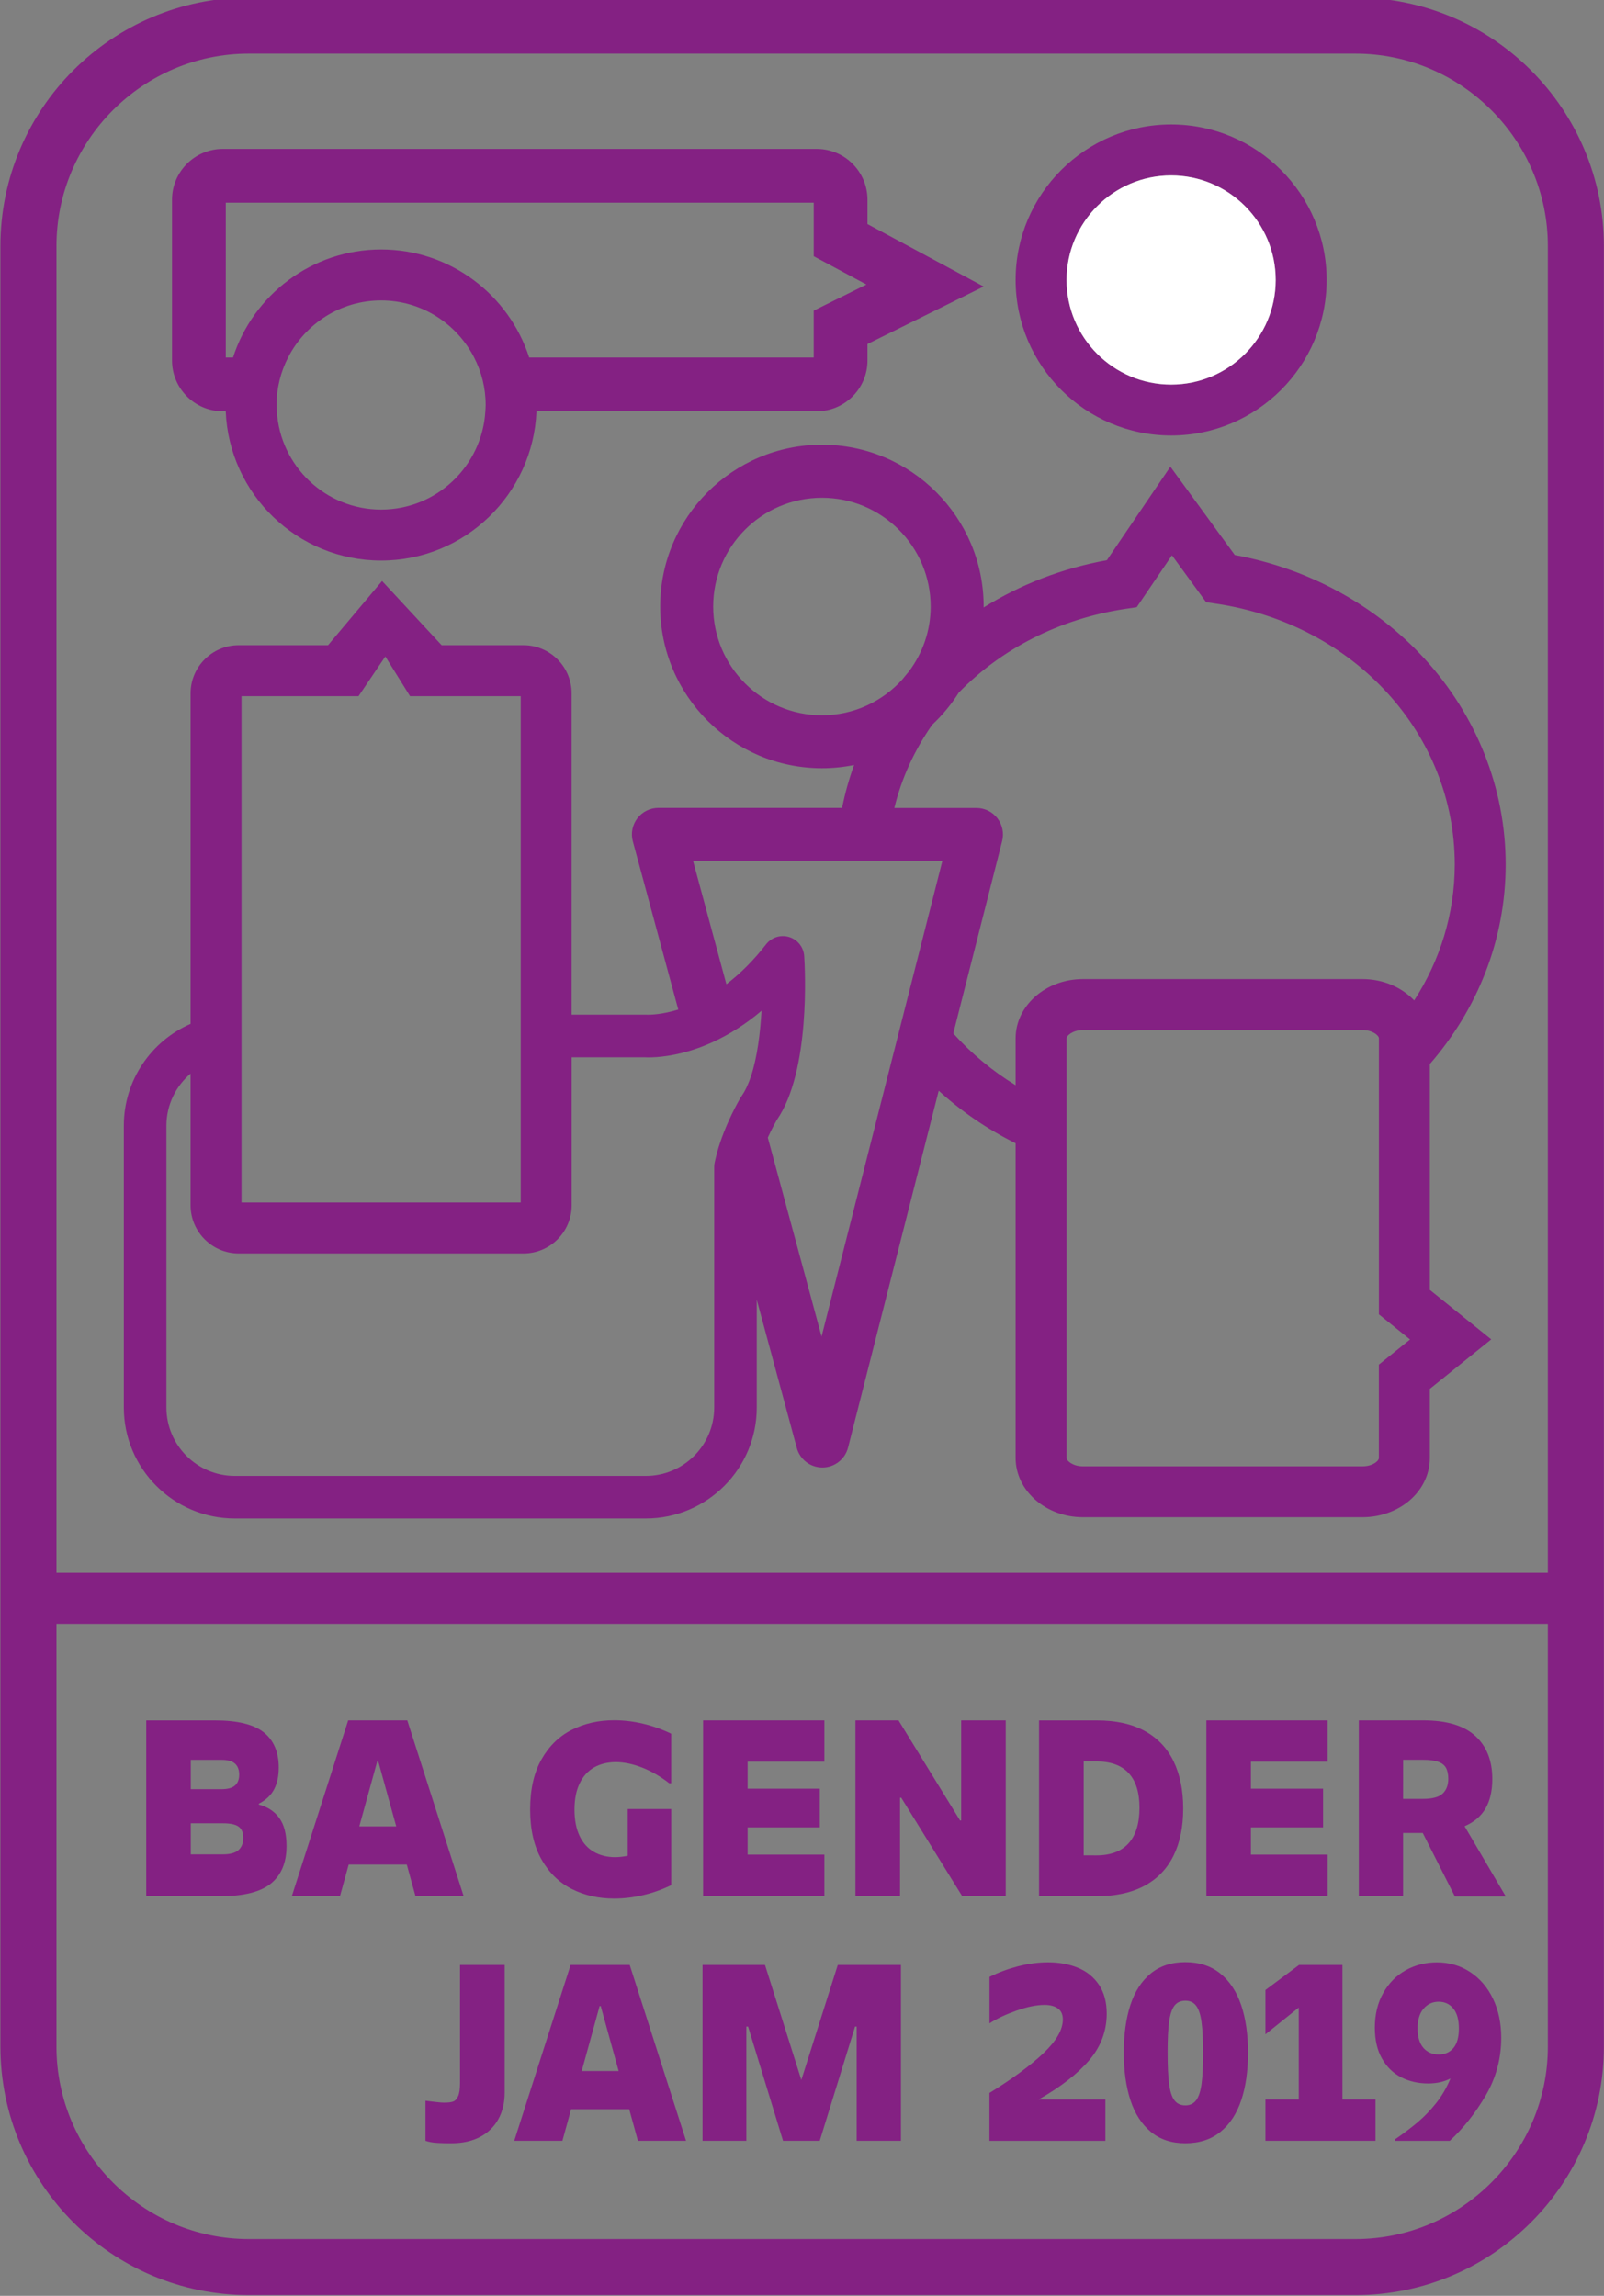 <?xml version="1.0" encoding="utf-8"?>
<!-- Generator: Adobe Illustrator 23.0.3, SVG Export Plug-In . SVG Version: 6.00 Build 0)  -->
<svg version="1.1" id="Capa_1" xmlns="http://www.w3.org/2000/svg" xmlns:xlink="http://www.w3.org/1999/xlink" x="0px" y="0px"
	 viewBox="0 0 314.78 450.48" style="enable-background:new 0 0 314.78 450.48;" xml:space="preserve">
<rect x="0" y="0" width="314.78" height="450.48" fill="#808080" stroke="none"/>
<style type="text/css">
	.st0{fill:#842183;}
	.st1{fill:none;stroke:#842183;stroke-width:10;stroke-miterlimit:10;}
	.st2{fill:#FFFFFF;}
	.st3{fill:none;}
</style>
<g>
	<path class="st0" d="M266.01,10.52c20.76,0,37.75,16.99,37.75,37.75v353.32c0,20.76-16.99,37.75-37.75,37.75H48.83
		c-20.76,0-37.75-16.99-37.75-37.75V48.27c0-20.76,16.99-37.75,37.75-37.75H266.01 M266.01-0.48H48.83
		c-26.88,0-48.75,21.87-48.75,48.75v353.32c0,26.88,21.87,48.75,48.75,48.75h217.18c26.88,0,48.75-21.87,48.75-48.75V48.27
		C314.75,21.39,292.89-0.48,266.01-0.48L266.01-0.48z"/>
</g>
<line class="st1" x1="6.2" y1="313.62" x2="311.54" y2="313.62"/>
<g>
	<path class="st0" d="M28.7,337.57h13.5c4.41,0,7.6,0.78,9.56,2.34c1.96,1.56,2.94,3.87,2.94,6.91c0,1.71-0.31,3.14-0.92,4.3
		c-0.61,1.16-1.61,2.09-2.99,2.81v0.15c1.76,0.47,3.1,1.36,4.04,2.67c0.94,1.31,1.4,3.14,1.4,5.48c0,3.24-1.02,5.69-3.06,7.35
		s-5.37,2.49-9.97,2.49H28.7V337.57z M43.45,351.07c1.22,0,2.11-0.24,2.66-0.72s0.83-1.19,0.83-2.14c0-0.96-0.28-1.68-0.83-2.17
		c-0.55-0.49-1.44-0.73-2.66-0.73h-6.01v5.76L43.45,351.07L43.45,351.07z M43.74,363.86c1.4,0,2.42-0.28,3.05-0.83
		c0.63-0.55,0.95-1.36,0.95-2.42c0-1.01-0.3-1.74-0.9-2.18c-0.6-0.45-1.64-0.67-3.1-0.67h-6.3v6.1H43.74z"/>
	<path class="st0" d="M81.54,372.06l-1.71-6.2h-11.4l-1.71,6.2h-9.45l11.06-34.5h11.6l11.06,34.5H81.54z M70.51,358.37h7.25
		l-3.52-12.74h-0.22L70.51,358.37z"/>
	<path class="st0" d="M116.6,346.79c-1.21,0.68-2.15,1.72-2.83,3.11c-0.68,1.39-1.03,3.11-1.03,5.16c0,2.07,0.34,3.8,1.01,5.2
		c0.67,1.4,1.61,2.44,2.81,3.12s2.58,1.03,4.14,1.03c0.76,0,1.59-0.09,2.49-0.27v-9.18h8.54v14.94c-1.77,0.86-3.62,1.52-5.53,1.96
		c-1.91,0.45-3.81,0.67-5.68,0.67c-3.04,0-5.81-0.62-8.29-1.87s-4.47-3.18-5.96-5.8s-2.23-5.89-2.23-9.81
		c0-3.94,0.74-7.22,2.23-9.84c1.49-2.62,3.47-4.55,5.96-5.8c2.48-1.25,5.24-1.87,8.29-1.87c1.87,0,3.76,0.22,5.66,0.67
		s3.75,1.1,5.54,1.97v9.72h-0.39c-1.77-1.37-3.57-2.4-5.38-3.1c-1.82-0.7-3.54-1.05-5.16-1.05
		C119.21,345.77,117.81,346.11,116.6,346.79z"/>
	<path class="st0" d="M137.98,372.06v-34.5h23.8v8.11h-15.06v5.3h14.16v7.59h-14.16v5.35h15.06v8.15L137.98,372.06L137.98,372.06z"
		/>
	<path class="st0" d="M167.88,372.06v-34.5h8.45l12.08,19.65h0.22v-19.65h8.74v34.5h-8.54l-11.96-19.31h-0.24v19.31H167.88z"/>
	<path class="st0" d="M203.91,337.57h11.35c3.74,0,6.88,0.69,9.4,2.08c2.52,1.38,4.41,3.37,5.66,5.96s1.88,5.67,1.88,9.25
		c0,3.63-0.64,6.73-1.92,9.3c-1.28,2.57-3.18,4.53-5.71,5.88c-2.53,1.35-5.65,2.03-9.36,2.03h-11.3V337.57z M215.17,364.06
		c2.77,0,4.87-0.79,6.3-2.36c1.43-1.57,2.15-3.9,2.15-7c0-2.98-0.7-5.24-2.11-6.77c-1.41-1.54-3.52-2.31-6.33-2.31h-2.51v18.43
		L215.17,364.06L215.17,364.06z"/>
	<path class="st0" d="M236.75,372.06v-34.5h23.8v8.11h-15.06v5.3h14.16v7.59h-14.16v5.35h15.06v8.15L236.75,372.06L236.75,372.06z"
		/>
	<path class="st0" d="M285.51,372.11l-6.3-12.45h-3.86v12.4h-8.69v-34.5h12.65c4.56,0,7.96,1.01,10.19,3.04
		c2.24,2.03,3.36,4.85,3.36,8.46c0,2.33-0.44,4.26-1.33,5.79c-0.89,1.53-2.26,2.69-4.11,3.49l8.08,13.77L285.51,372.11
		L285.51,372.11z M275.35,352.97h3.91c1.84,0,3.12-0.35,3.86-1.04c0.73-0.69,1.1-1.66,1.1-2.92c0-0.89-0.16-1.61-0.46-2.15
		c-0.31-0.54-0.82-0.93-1.54-1.18s-1.7-0.38-2.95-0.38h-3.91L275.35,352.97L275.35,352.97z"/>
	<path class="st0" d="M85.88,420.48c-0.92-0.05-1.71-0.19-2.38-0.42v-7.86l1.2,0.15c0.16,0.02,0.52,0.06,1.07,0.12
		c0.55,0.07,1.02,0.1,1.39,0.1c0.75,0,1.33-0.06,1.73-0.2c0.41-0.13,0.74-0.47,1-1.03c0.26-0.55,0.39-1.43,0.39-2.64v-23.14h8.76
		v25.05c0,1.99-0.42,3.73-1.25,5.22c-0.83,1.5-2.03,2.66-3.6,3.48s-3.42,1.23-5.55,1.23C87.72,420.55,86.8,420.53,85.88,420.48z"/>
	<path class="st0" d="M125.19,420.06l-1.71-6.2h-11.4l-1.71,6.2h-9.45l11.06-34.5h11.6l11.06,34.5H125.19z M114.16,406.37h7.25
		l-3.52-12.74h-0.22L114.16,406.37z"/>
	<path class="st0" d="M137.87,420.06v-34.5h12.26l7.13,22.56l7.15-22.56h12.4v34.5h-8.69v-22.41h-0.32l-6.93,22.41h-7.2l-6.86-22.41
		h-0.34v22.41H137.87z"/>
	<path class="st0" d="M213.74,404.27c-2.29,2.67-5.6,5.23-9.92,7.69h13.11v8.11h-22.75v-9.4c4.49-2.77,8.02-5.36,10.57-7.78
		c2.55-2.42,3.83-4.63,3.83-6.63c0-0.98-0.32-1.7-0.96-2.16s-1.52-0.7-2.62-0.7c-1.58,0-3.41,0.37-5.5,1.11s-3.86,1.57-5.31,2.5
		v-9.11c1.71-0.86,3.57-1.55,5.59-2.08c2.02-0.52,3.99-0.78,5.91-0.78c2.13,0,4.07,0.35,5.8,1.05c1.73,0.7,3.12,1.81,4.15,3.32
		s1.55,3.43,1.55,5.74C217.17,398.56,216.03,401.6,213.74,404.27z"/>
	<path class="st0" d="M225.87,418.32c-1.81-1.49-3.15-3.56-4.02-6.22c-0.87-2.66-1.31-5.77-1.31-9.34s0.43-6.67,1.29-9.33
		c0.86-2.65,2.2-4.72,4-6.2c1.81-1.48,4.07-2.22,6.79-2.22c2.73,0,5.02,0.74,6.86,2.23c1.84,1.49,3.21,3.56,4.1,6.21
		s1.34,5.75,1.34,9.3c0,3.56-0.44,6.68-1.33,9.34s-2.25,4.74-4.09,6.22c-1.84,1.49-4.13,2.23-6.88,2.23
		C229.93,420.55,227.68,419.81,225.87,418.32z M234.76,412.08c0.5-0.68,0.85-1.76,1.05-3.24c0.2-1.47,0.29-3.5,0.29-6.09
		c0-2.55-0.1-4.56-0.31-6.02c-0.2-1.46-0.55-2.51-1.05-3.17s-1.2-0.99-2.11-0.99c-0.94,0-1.66,0.33-2.16,0.99s-0.84,1.71-1.04,3.14
		c-0.2,1.43-0.29,3.45-0.29,6.05c0,2.64,0.1,4.69,0.29,6.17c0.2,1.47,0.54,2.54,1.05,3.2c0.5,0.66,1.22,0.99,2.15,0.99
		C233.54,413.11,234.25,412.76,234.76,412.08z"/>
	<path class="st0" d="M248.34,420.06v-8.11h6.54v-18.04l-6.54,5.25v-8.69l6.59-4.91h8.52v26.39h6.49v8.11H248.34z"/>
	<path class="st0" d="M288.51,386.95c1.92,1.26,3.42,3.01,4.49,5.25c1.07,2.24,1.61,4.78,1.61,7.63c0,4.1-1.02,7.89-3.05,11.35
		c-2.04,3.47-4.39,6.43-7.06,8.89h-10.74v-0.29c1.74-1.2,3.25-2.34,4.52-3.42s2.47-2.32,3.59-3.74s2.05-3.01,2.78-4.79
		c-1.24,0.65-2.7,0.98-4.39,0.98c-1.95,0-3.72-0.41-5.3-1.22s-2.83-2.04-3.76-3.69c-0.93-1.64-1.39-3.65-1.39-6.03
		c0-2.59,0.54-4.85,1.64-6.8c1.09-1.94,2.56-3.43,4.41-4.47c1.85-1.03,3.89-1.55,6.12-1.55
		C284.41,385.05,286.59,385.68,288.51,386.95z M279.34,401.83c0.76,0.86,1.76,1.29,3.01,1.29c1.22,0,2.18-0.43,2.89-1.28
		c0.71-0.86,1.06-2.13,1.06-3.82c0-1.71-0.36-3.01-1.09-3.91c-0.72-0.89-1.68-1.34-2.87-1.34c-1.21,0-2.2,0.46-2.98,1.37
		s-1.17,2.22-1.17,3.93C278.21,399.71,278.59,400.96,279.34,401.83z"/>
</g>
<g>
	<path class="st0" d="M229.83,85.45c-16.83,0-30.52-13.69-30.52-30.52S213,24.42,229.83,24.42s30.52,13.69,30.52,30.52
		S246.66,85.45,229.83,85.45z M229.83,34.42c-11.31,0-20.52,9.2-20.52,20.52c0,11.31,9.2,20.52,20.52,20.52
		c11.31,0,20.52-9.2,20.52-20.52S241.14,34.42,229.83,34.42z"/>
	<path class="st2" d="M229.83,34.42c-11.31,0-20.52,9.2-20.52,20.52c0,11.31,9.2,20.52,20.52,20.52c11.31,0,20.52-9.2,20.52-20.52
		S241.14,34.42,229.83,34.42z"/>
</g>
<path class="st0" d="M170.24,43.97v-4.78c0-5.5-4.47-9.97-9.97-9.97H43.73c-5.5,0-9.97,4.47-9.97,9.97v31.54
	c0,5.5,4.47,9.97,9.97,9.97h0.57c0.65,16.26,14.07,29.29,30.49,29.29c16.42,0,29.84-13.03,30.49-29.29h54.99
	c5.5,0,9.98-4.47,9.97-9.97V67.5l22.8-11.28L170.24,43.97z M74.79,99.99c-10.9,0-19.82-8.55-20.46-19.29
	c-0.02-0.41-0.06-0.81-0.06-1.23c0-3.36,0.83-6.52,2.26-9.32c3.4-6.64,10.3-11.2,18.26-11.2c7.95,0,14.85,4.56,18.26,11.2
	c1.44,2.8,2.26,5.96,2.26,9.32c0,0.42-0.04,0.82-0.06,1.23C94.61,91.45,85.69,99.99,74.79,99.99z M159.69,60.95v9.2h-55.84
	c-3.95-12.28-15.48-21.2-29.06-21.2c-13.58,0-25.11,8.92-29.06,21.2h-1.42V39.77h115.38v10.51l10.34,5.55L159.69,60.95z"/>
<path class="st3" d="M164.2,168.93h-28.19l6.54,24.2c2.76-2.1,5.37-4.71,7.79-7.83c1.07-1.37,2.87-1.94,4.53-1.43
	c1.66,0.51,2.83,1.99,2.95,3.72c0.15,2.29,1.28,22.58-5.37,32.17c-0.22,0.37-0.96,1.68-1.77,3.47l10.55,39.03l14.61-57.51
	c-7.34-9.98-11.66-22.09-11.66-35.13C164.18,169.39,164.19,169.16,164.2,168.93z"/>
<path class="st3" d="M212.53,192.11h54.85c4.07,0,7.72,1.63,10.15,4.19c5.05-7.8,7.95-16.93,7.95-26.68
	c0-25.58-19.65-47.1-46.72-51.17l-2.07-0.31l-6.71-9.2l-6.91,10.18l-2.17,0.32c-22.96,3.45-40.57,19.14-45.4,39.08h16.12
	c1.6,0,3.12,0.74,4.1,2.01c0.99,1.27,1.33,2.92,0.94,4.47l-9.59,37.75c3.51,3.92,7.64,7.35,12.23,10.17v-9.2
	C199.31,197.33,205.24,192.11,212.53,192.11z"/>
<polygon class="st3" points="102.19,136.6 80.47,136.6 75.62,128.81 70.36,136.6 47.4,136.6 47.4,199.1 102.19,199.1 "/>
<path class="st3" d="M144.88,201.74l2.54,9.39c1.21-3.68,1.8-8.43,2.05-12.78C147.91,199.66,146.37,200.77,144.88,201.74z"/>
<rect x="47.4" y="207.46" class="st3" width="54.79" height="28.49"/>
<path class="st3" d="M126.76,207.47c-0.04,0-0.08,0-0.12-0.01h-14.45v29.04c0,5.21-4.24,9.45-9.45,9.45H46.85
	c-5.21,0-9.45-4.24-9.45-9.45v-25.84c-2.9,2.46-4.74,6.13-4.74,10.22v55.3c0,7.4,6.02,13.42,13.42,13.42h80.66
	c7.4,0,13.42-6.02,13.42-13.42v-47.2c0-0.29,0.03-0.57,0.09-0.85c0.13-0.65,0.3-1.29,0.47-1.92l-5.41-20.01
	C131.07,207.47,127.91,207.51,126.76,207.47z"/>
<polygon class="st0" points="136.01,168.93 136.01,168.93 136.01,168.93 "/>
<path class="st0" d="M280.6,208.78c9.29-10.67,14.88-24.31,14.88-39.16c0-14.85-5.67-29.21-15.97-40.43
	c-9.65-10.51-22.79-17.66-37.18-20.28l-12.65-17.34l-12.46,18.35c-8.9,1.62-17.06,4.83-24.19,9.28c0-0.07,0.01-0.13,0.01-0.2
	c0-17.5-14.24-31.74-31.74-31.74s-31.74,14.24-31.74,31.74s14.24,31.74,31.74,31.74c2.16,0,4.27-0.22,6.31-0.63
	c-0.99,2.73-1.78,5.53-2.35,8.41h-36.05c-1.62,0-3.15,0.76-4.13,2.04c-0.98,1.29-1.31,2.96-0.89,4.52l8.92,33.01
	c-3.3,1.02-5.61,1.02-6.03,1.01c-0.11-0.01-0.23-0.01-0.35-0.01h-14.55v-63.04c0-5.22-4.24-9.45-9.46-9.45H86.67l-11.69-12.6
	l-10.6,12.6H46.85c-5.21,0-9.45,4.24-9.45,9.45v64.85c-7.7,3.36-13.1,11.04-13.1,19.97v55.3c0,12.01,9.77,21.78,21.78,21.78h80.66
	c12.01,0,21.78-9.77,21.77-21.78v-21.14l7.86,29.08c0.61,2.27,2.67,3.84,5.02,3.84c0.01,0,0.03,0,0.04,0c2.36-0.02,4.42-1.63,5-3.92
	l17.79-70.01c4.47,4.07,9.55,7.56,15.09,10.31v61.74c0,6.41,5.93,11.63,13.22,11.63h54.84c0.01,0,0.02,0,0.03,0
	c3.8,0,7.41-1.43,9.91-3.92c2.12-2.12,3.29-4.85,3.29-7.7v-13.56l12.05-9.71l-12.05-9.71V208.78z M161.3,140.35
	c-11.77,0-21.34-9.57-21.34-21.34s9.57-21.34,21.34-21.34c11.77,0,21.34,9.57,21.34,21.34c0,4.79-1.6,9.2-4.28,12.76
	c-0.44,0.51-0.86,1.03-1.28,1.55C173.18,137.63,167.56,140.35,161.3,140.35z M47.4,207.46v-8.36v-62.5h22.96l5.26-7.79l4.85,7.79
	h21.72v62.5v8.36v28.49H47.4V207.46z M140.25,228.13c-0.06,0.28-0.09,0.56-0.09,0.85v47.2c0,7.4-6.02,13.42-13.42,13.42H46.08
	c-7.4,0-13.42-6.02-13.42-13.42v-55.3c0-4.09,1.84-7.75,4.74-10.22v25.84c0,5.21,4.24,9.45,9.45,9.45h55.89
	c5.21,0,9.45-4.24,9.45-9.45v-29.04h14.45c0.04,0.01,0.08,0.01,0.12,0.01c1.15,0.04,4.31,0,8.55-1.27c2.81-0.84,6.08-2.22,9.56-4.47
	c1.5-0.97,3.03-2.08,4.58-3.4c-0.25,4.35-0.84,9.11-2.05,12.78c-0.51,1.54-1.12,2.9-1.87,3.96c-0.07,0.09-0.12,0.18-0.18,0.27
	c-0.13,0.23-3.08,5.17-4.64,10.86C140.55,226.84,140.38,227.48,140.25,228.13z M179.27,191.24l-3.43,13.5l-14.61,57.51l-10.55-39.03
	c0.81-1.78,1.55-3.09,1.77-3.47c6.65-9.59,5.52-29.88,5.37-32.17c-0.12-1.73-1.29-3.21-2.95-3.72c-1.66-0.51-3.46,0.06-4.53,1.43
	c-2.42,3.12-5.03,5.73-7.79,7.83l-6.54-24.2h28.19h10h10.74L179.27,191.24z M270.6,267.76v18.34c0,0.24-0.25,0.52-0.35,0.62
	c-0.48,0.48-1.48,1-2.85,1c0,0-0.01,0-0.01,0h-54.85c-1.97,0-3.22-1.07-3.22-1.63v-57.74v-10.56v-14.05c0-0.56,1.25-1.63,3.22-1.63
	h54.85c1.97,0,3.22,1.07,3.22,1.63v1.12v13.18v39.86l6.11,4.93L270.6,267.76z M277.53,196.3c-2.43-2.56-6.07-4.19-10.15-4.19h-54.85
	c-7.29,0-13.22,5.22-13.22,11.63v9.2c-4.59-2.82-8.72-6.25-12.23-10.17l9.59-37.75c0.39-1.55,0.05-3.2-0.94-4.47
	c-0.98-1.27-2.5-2.01-4.1-2.01h-16.12c1.42-5.88,3.97-11.39,7.43-16.33c2-1.87,3.75-3.98,5.22-6.31
	c8.24-8.49,19.62-14.47,32.75-16.44l2.17-0.32l6.91-10.18l6.71,9.2l2.07,0.31c27.07,4.07,46.72,25.58,46.72,51.17
	C285.48,179.37,282.57,188.5,277.53,196.3z"/>
</svg>
